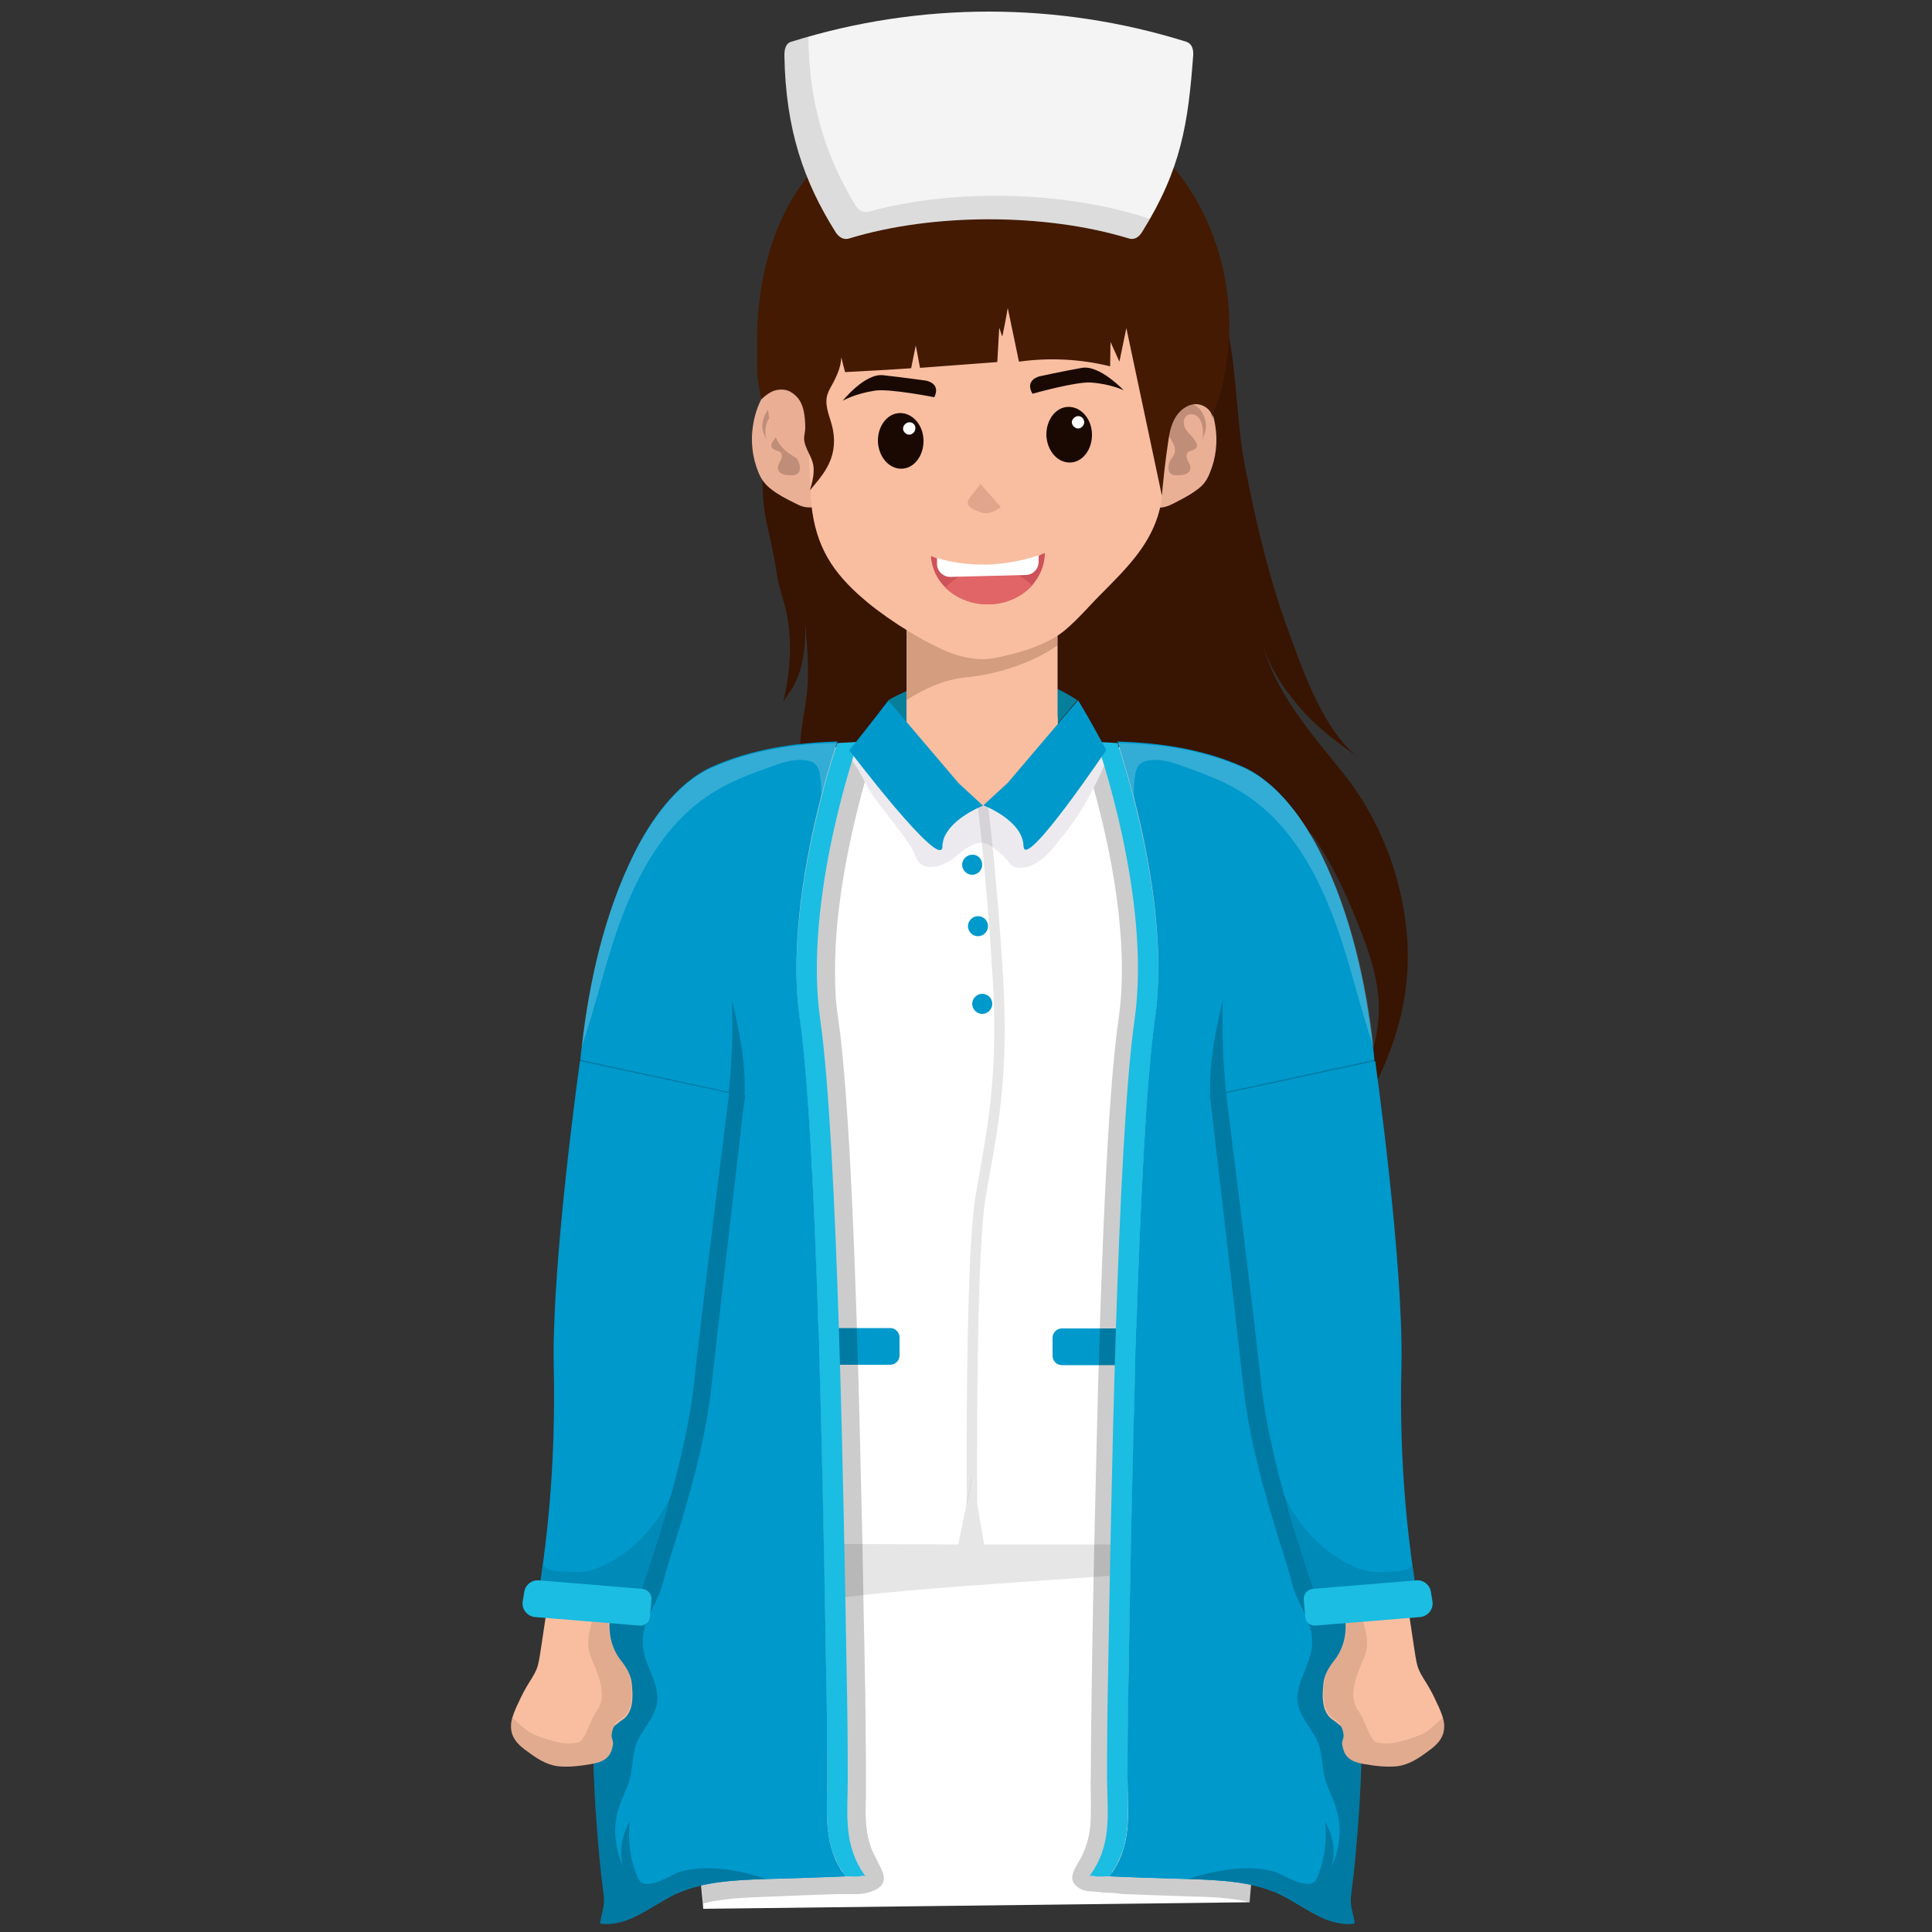 <?xml version="1.0" encoding="utf-8"?>
<!-- Generator: Adobe Illustrator 24.1.0, SVG Export Plug-In . SVG Version: 6.00 Build 0)  -->
<svg version="1.1" id="Layer_1" xmlns="http://www.w3.org/2000/svg" xmlns:xlink="http://www.w3.org/1999/xlink" x="0px" y="0px"
	 viewBox="0 0 500 500" style="enable-background:new 0 0 500 500;" xml:space="preserve">
<rect x="0" y="0" width="500" height="500" fill="#333333" stroke="none"/>
<style type="text/css">
	.st0{fill:#F9BEA0;}
	.st1{opacity:0.1;}
	.st2{fill:#FFFFFF;}
	.st3{fill:#381402;}
	.st4{fill:#EDEAEF;}
	.st5{fill:#D05945;}
	.st6{opacity:0.2;}
	.st7{fill:#0099CC;}
	.st8{fill:#EAB096;}
	.st9{opacity:0.2;fill:#190902;}
	.st10{fill:#077F9B;}
	.st11{opacity:0.2;fill:#441A02;}
	.st12{fill:#EAAE94;}
	.st13{fill:#E0A58C;}
	.st14{fill:#190902;}
	.st15{fill:#CE5259;}
	.st16{fill:#E16567;}
	.st17{fill:#1BBDE2;}
	.st18{opacity:0.2;fill:#FFFFFF;}
	.st19{fill:#441A02;}
	.st20{fill:#F4F4F4;}
</style>
<g>
	<g>
		<g>
			<path class="st0" d="M185.5,492.3c-1.4-8.9-2.7-17.8-3.9-26.8c-0.7-4.9-1.2-8.5-1.4-10.2v-0.1c-0.1-0.7-0.2-1-0.2-1h70.5
				c-0.4,8.3-0.7,16.6-1.1,24.9"/>
		</g>
		<g>
			<path class="st0" d="M257.3,479.1c-0.4-8.3-0.7-16.6-1.1-24.9h68.9c0,0.3,0.1,0.7,0.1,1.1c0,0,0,0,0,0c0.1,2.6,0.2,5.4,0.2,8.3
				c0,0,0,0,0,0.1c-0.1,0.6-0.2,1.2-0.2,1.7c-1.2,9-2.6,17.9-4,26.8"/>
		</g>
	</g>
	<g>
		<g>
			<path class="st1" d="M180,458c0-1,0-2,0-2.9c0-3.2,0.1-6.2,0.2-9.1v-0.1c-0.1-0.7-0.2-1-0.2-1h70.5"/>
			<path class="st1" d="M254.9,444.9h67.6c0.3,4.9,0.6,10.3,0.6,16.2v0.9"/>
		</g>
		<path class="st2" d="M182,494c0-0.5-0.1-0.9-0.1-1.4c-0.1-1-0.2-2-0.3-3c-0.1-1.5-0.3-3-0.4-4.5c-0.1-1.5-0.2-2.9-0.3-4.4
			c-0.1-1.6-0.2-3.1-0.3-4.7c-0.2-3-0.3-6-0.4-9v-0.1c0-1.5-0.1-3-0.1-4.4c0-1.5,0-3-0.1-4.4c0-1,0-2,0-2.9c0-3.2,0-6.2,0.2-9.1
			v-0.1c0-0.4,0-0.7,0-1c0-0.9,0.1-1.8,0.1-2.7c0.1-1.5,0.2-3,0.3-4.4c0.3-4,0.7-7.7,1.1-11.1c0-0.3,0.1-0.7,0.1-1
			c0.2-1.1,0.3-2.2,0.5-3.3c0.5-3,1-5.7,1.5-8.1c0.4-1.8,0.8-3.5,1.3-5c0.2-0.8,0.4-1.5,0.7-2.2c0.2-0.6,0.4-1.2,0.5-1.8
			c0,0,0,0,0,0c0.6-1.7,1.1-3.2,1.6-4.3c0.1-0.3,0.2-0.6,0.3-0.8c0.1-0.2,0.1-0.3,0.2-0.4c0-0.1,0.1-0.2,0.1-0.3l-0.1-7
			c0.4-1.1,0.8-2.1,1.1-3.2c0.3-1,0.6-1.9,0.9-3c0.9-3,1.8-6.2,2.5-9.4l5.9-0.6l23.6-2.4l31.1-3.2l30.1,3.1l27.4,2.9l3.5,0.4
			c0.6,2.3,1.1,4.5,1.7,6.6c0.4,1.8,0.8,3.4,1.2,4.9v2.2l0,1.2l-0.1,7.7l0,0.9c0.2,0.4,0.4,0.9,0.5,1.4c2.6,6.7,6.5,20.2,7.3,42.9
			c0,0.3,0,0.7,0,1.1c0,0,0,0,0,0c0.1,2.6,0.2,5.4,0.2,8.3c0,0,0,0,0,0v0.6c0,12-0.8,25-1.9,37.3"/>
		<path class="st1" d="M317.8,402c-2.9,1.6-6.4,3.1-10.3,3.8c-12,2.3-71,4.5-95.6,8.5c-13.6,2.2-23.9,7.8-30.3,12.4
			c0-0.3,0.1-0.7,0.1-1c0.2-1.1,0.3-2.2,0.5-3.3c0.5-3,1-5.7,1.5-8.1c0.4-1.8,0.8-3.5,1.3-5c0.2-0.8,0.4-1.5,0.7-2.2
			c0.2-0.6,0.4-1.2,0.5-1.8c0,0,0,0,0,0c0.6-1.7,1.1-3.2,1.6-4.3c0.1-0.3,0.2-0.6,0.3-0.8c0.1-0.2,0.1-0.3,0.2-0.4
			c0-0.1,0.1-0.2,0.1-0.3l-0.1-7c0.4-1.1,0.8-2.1,1.1-3.2c0.3-1,0.6-1.9,0.9-3c0.9-3,1.8-6.2,2.5-9.4l5.9-0.6l54.7-5.6l57.5,6
			l3.5,0.4c0.6,2.3,1.1,4.5,1.7,6.6c0.4,1.8,0.8,3.4,1.2,4.9v2.2l0,1.2l-0.1,7.7l0,0.9C317.4,401.1,317.6,401.5,317.8,402z"/>
	</g>
	<path class="st3" d="M339.6,179c-2.5-5.5-4.5-11.1-6.2-15.8c-5-13.6-8.3-27.8-11.1-42c-2.3-11.5-2.1-23.4-4.4-35
		c-0.9-4.4-1.7-11.1-5.2-14.2c-3.5-3.1-9.7-4.2-14.1-4.8c-20.5-3-41.4-1.2-61.6,3.4c-3.8,0.9-7.6,1.9-11.2,3.3
		c-5.5,2.3-10.5,5.6-15.4,9c-4.2,2.8-8.5,5.8-10.9,10.2c-3.6,6.5-2.3,14.1-2.2,21.1c0.1,7-0.4,14.5,1.2,21.5
		c0.9,4.1,1.9,8.4,2.5,12.6c0.5,3.7,2,7.2,2.7,11c1.4,7.7,0.7,15.3-1.1,22.9c0.3-1.4,2.1-3.3,2.8-4.7c0.9-1.8,1.7-3.7,2.1-5.7
		c1-4.3,1.1-8.9,0.6-13.3c0.6,5.7,1.1,11.4,1,17.1c-0.1,5.6-1.7,11.2-2,16.8c-0.3,6.1-0.1,12.3,1.6,18.1c1.4,4.8,3.7,9.2,5.1,14
		c2,7.4,1.8,16.3,7.6,21.4c4.4,3.9,10.9,4.2,16.8,4.3c35.6,0,71.7,0,107,1.2c0.5-3.6-0.5-7.6-1.2-11.1c-1.6-8.3-3.2-16.6-4.8-24.8
		c5.7,8,9.7,16.9,13.2,26c3.6,9.5,5.8,17.5,3.5,27.8c-1.7,7.6-5,14.8-8.3,21.8c2.8-0.7,4.6-3.4,6-6c8.1-14.6,12.3-29.3,10.2-46.1
		c-1.7-13.8-7.1-27.3-15.7-38.3c-8.4-10.6-18.4-21.4-21.5-34.9c1.5,6.4,5.5,12.3,9.7,17.2c4.6,5.4,9.9,9.2,15.6,13.3
		C346.8,192.6,342.8,185.9,339.6,179z"/>
	<path class="st4" d="M292.1,200.8c0-2.5-0.5-5-1.3-7.3h-70.1c-0.9,2.3-1.3,4.8-1.3,7.3c0,9.9,6.9,18.5,17.3,23.3
		c3.6,1.7,7.7,2.9,12.1,3.5c2.3,0.3,4.6,0.5,7,0.5c1.2,0,2.3,0,3.4-0.1c3.8-0.3,7.5-1,10.9-2.1C283,221.8,292.1,212.1,292.1,200.8z"
		/>
	<path class="st5" d="M259.1,228.1c-1.1,0.1-2.3,0.1-3.4,0.1c-2.4,0-4.8-0.2-7-0.5l1.6-13.6h7.3L259.1,228.1z"/>
	<path class="st6" d="M249.9,216.7c1.2,0.4,2.5,0.6,3.9,0.6c1.4,0,2.7-0.2,3.9-0.6l-0.3-2.6h-7.3L249.9,216.7z"/>
	<path class="st5" d="M263.2,212.2c-2,2.4-5.4,3.9-9.3,3.9c-4,0-7.4-1.6-9.4-3.9c2.6-3.9,9.4-6.1,9.4-6.1S260.6,208.3,263.2,212.2z"
		/>
	<path class="st2" d="M329.8,266.7c0,7.1-1.9,13.9-5.2,19.6c-0.2,0.3-0.4,0.7-0.6,1c-0.9,1.5-1.9,2.9-2.9,4.2
		c-0.5,0.7-1,1.3-1.6,1.9c-9.3,10.2-14,24-14.5,37.7c-0.2,5.8,0.2,11.6,1.6,17.3c0.8,3.3,1.7,6.6,2.6,9.9c0.4,1.7,1.7,4.6,2.4,7.2
		c0,0,0,0,0,0c0.1,0.2,0.1,0.4,0.1,0.5c1,3.7,1.9,7.4,2.8,11c0.6,2.3,1.1,4.5,1.7,6.6c0.4,1.8,0.8,3.4,1.2,4.9
		c1.6,6.6,2.6,11.1,2.2,11.2h-13.5c0,0,0,0,0,0h-41.6c-3.3,0-6.5,0-9.8,0l-1.8-10.5l-1.3-7.2l-1.5,7.4l-2.1,10.3
		c-8.4,0-16.8-0.1-25.2-0.1c-10.6,0-21.1,0-31.6,0.1c-1,0-2,0-2.9,0c-0.6,0-1.1,0-1.7,0h-0.8c-0.1-1.2,0.3-2.3,0.8-3.3
		c0.5-1,1-1.9,1.4-2.9c0.1-0.4,0.3-0.7,0.4-1.1c0.4-1.1,0.8-2.1,1.1-3.2c0.3-1,0.6-1.9,0.9-3c0.9-3,1.8-6.2,2.5-9.4
		c1.9-7.9,3.4-16.2,3.7-23.7c0.5-9.4,2.5-18.7,2.8-28.1c0.2-6.7-0.6-13.5-2.4-19.9c-1.9-6.8-5.5-12.2-9.1-18.2
		c-4.5-7.7-6-16.8-5.1-25.7c0.9-8.9,4.9-16.9,6.5-25.7c1.3-6.8,1.8-13.7,1.8-20.7c0-5.7-0.9-11.5-0.6-17.2c2.5-1.2,5-2,7.1-2.6
		c2.7-0.8,4.8-1.2,6-1.4c0.7-0.1,1.1-0.2,1.1-0.2s8.7,0,21,0c16,0,38,0,54,0c12.1,0,20.9,0,20.9,0c0.1,0,0.5,0,1,0.1
		c1.2,0.2,3.4,0.6,6.1,1.4c0.5,0.2,1.1,0.3,1.7,0.5c2.6,0.9,5.5,2,8.5,3.6c0.3,2.5-0.6,5.4-0.7,7.1c-1,10.3-0.3,20.8,3.3,30.6
		C324,246.7,329.8,255.9,329.8,266.7z"/>
	<path class="st7" d="M232.8,346.1v4.7c0,1.3-1.1,2.4-2.4,2.4h-31c0.2-3.2,0.5-6.4,0.9-9.5h30.1
		C231.7,343.7,232.8,344.8,232.8,346.1z"/>
	<path class="st7" d="M305.1,353.3h-30.3c-1.3,0-2.4-1.1-2.4-2.4v-4.7c0-1.3,1.1-2.4,2.4-2.4h28.2c0.3,1.8,0.6,3.6,1.1,5.3
		C304.3,350.5,304.7,351.9,305.1,353.3z"/>
	<g>
		<path class="st6" d="M226.7,489c-1.5,0.8-3.5,1.2-5.1,1.2l-0.9,0l-3.1,0c-0.5,0-0.9,0-1.3,0l-5.9,0.2c0,0-12.3,0.5-12.5,0.5
			c-5.1,0.2-10.7,0.4-15.9,1.7c-0.1-1-0.2-2-0.3-3c-0.1-1.5-0.3-3-0.4-4.5c-0.1-1.5-0.2-2.9-0.3-4.4c-0.1-1.6-0.2-3.1-0.3-4.7
			c-0.2-3-0.3-6-0.4-9v-0.1c0-1.5-0.1-3-0.1-4.4c0-1.5,0-3-0.1-4.4c0-1,0-2,0-2.9c0-3.2,0-6.2,0.2-9.1v-0.1c0-0.4,0-0.7,0-1
			c0-0.9,0.1-1.8,0.1-2.7c0.1-1.5,0.2-3,0.3-4.4c0.3-4,0.7-7.7,1.1-11.1c0-0.3,0.1-0.7,0.1-1c0.2-1.1,0.3-2.2,0.5-3.3
			c0.5-3,1-5.7,1.5-8.1c0.4-1.8,0.8-3.5,1.3-5c0.2-0.8,0.4-1.5,0.7-2.2c0.2-0.6,0.4-1.2,0.5-1.8c0,0,0,0,0,0
			c0.6-1.7,1.1-3.2,1.6-4.3c0.1-0.3,0.2-0.6,0.3-0.8c0.1-0.2,0.1-0.3,0.2-0.4c-0.6,0-1.1,0-1.7,0h-0.8c-0.1-1.2,0.3-2.3,0.8-3.3
			c0.5-1,1-1.9,1.4-2.9c0.1-0.4,0.3-0.7,0.4-1.1c0.4-1.1,0.8-2.1,1.1-3.2c0.3-1,0.6-1.9,0.9-3c0.9-3,1.8-6.2,2.5-9.4
			c1.9-7.9,3.4-16.2,3.7-23.7c0.5-9.4,2.5-18.7,2.8-28.1c0.2-6.7-0.6-13.5-2.4-19.9c-1.9-6.8-5.5-12.2-9.1-18.2
			c-4.5-7.7-6-16.8-5.1-25.7c0.9-8.9,4.9-16.9,6.5-25.7c1.3-6.8,1.8-13.7,1.8-20.7c0-5.7-0.9-11.5-0.6-17.2c2.5-1.2,5-2,7.1-2.6
			c2.7-0.8,4.8-1.2,6-1.4c0.7-0.1,1.1-0.2,1.1-0.2s8.7,0,21,0l0.7,0.5c-1.1,1.6-1.7,4.1-2.3,6.4c-0.2,0.7-0.4,1.3-0.5,2
			c-1.3,4.5-2.4,9-3.4,13.5c-2.9,13.2-4.3,24.8-4.3,35.3c0,3.4,0.1,7.9,0.8,12.1c3,20.6,4.7,68.5,5.7,110.5c0.2,9,0.4,17.7,0.6,25.8
			c0.2,9.7,0.3,18.6,0.5,26l0.1,6.3c0.2,8.5,0.3,18.5,0.3,28.3c0,1.5,0,2.9,0,4.3c-0.1,3.7-0.2,7.5,0.6,11.1c0.4,1.8,1,3.4,1.9,5
			C227.8,483.4,230.7,486.9,226.7,489z"/>
		<path class="st6" d="M325.2,446.1c0.1,2.6,0.2,5.4,0.2,8.3c0,0,0,0,0,0v0.6c0,12-0.8,25-1.9,37.3c-5.1-1.2-10.5-1.4-15.4-1.5
			c0,0-0.3,0-0.4,0c-3.9-0.1-7.5-0.3-11.2-0.4l-5.4-0.2c-0.6,0-1.3-0.1-1.9-0.2c-1.5-0.2-2.9-0.1-4.4-0.3c-1.7-0.3-3.4,0-5.1-0.8
			c-4.2-2.3-1.4-5.3,0.2-8.4c0.8-1.6,1.4-3.3,1.8-5c0.8-3.6,0.6-7.3,0.6-11c0-1.4-0.1-2.9,0-4.3c0-9.8,0.2-19.7,0.3-28.2l0.1-6.3
			c0.1-7.4,0.3-16.3,0.5-25.9c0.2-8.1,0.4-16.9,0.6-25.9c1-42,2.7-89.8,5.7-110.3c4.3-29.7-9.1-68.3-9.6-69.9c12.1,0,20.9,0,20.9,0
			c0.1,0,0.5,0,1,0.1c1.2,0.2,3.4,0.6,6.1,1.4c0.5,0.2,1.1,0.3,1.7,0.5c2.6,0.9,5.5,2,8.5,3.6c0.3,2.5-0.6,5.4-0.7,7.1
			c-1,10.3-0.3,20.8,3.3,30.6c3.6,9.8,9.4,19,9.4,29.8c0,7.1-1.9,13.9-5.2,19.6c-0.2,0.3-0.4,0.7-0.6,1c-0.9,1.5-1.9,2.9-2.9,4.2
			c-0.5,0.7-1,1.3-1.6,1.9c-9.3,10.2-14,24-14.5,37.7c-0.2,5.8,0.2,11.6,1.6,17.3c0.8,3.3,1.7,6.6,2.6,9.9c0.4,1.7,1.7,4.6,2.4,7.2
			c0,0,0,0,0,0c0.1,0.2,0.1,0.4,0.1,0.5c1,3.7,1.9,7.4,2.8,11c0.6,2.3,1.1,4.5,1.7,6.6c0.4,1.8,0.8,3.4,1.2,4.9
			c1.6,6.6,2.6,11.1,2.2,11.2h-2.3l0,0.9c0.2,0.4,0.4,0.9,0.5,1.4c2.6,6.7,6.5,20.2,7.3,42.9C325.2,445.3,325.2,445.7,325.2,446.1
			C325.2,446,325.2,446,325.2,446.1z"/>
	</g>
	<path class="st4" d="M231.3,213c-1.9-2.4-3.8-4.8-5.6-7.4c-1.7-2.5-2.8-5.4-4.5-7.8c-1.7-2.5-1.9-4.3,1.1-5.8
		c2.6-1.2,5.4-2.3,8.1-3.2c2.4-0.8,5-1.2,7.3-2.3c2.4-1.2,5.4-1.3,8-1.6c3-0.3,6.1-0.5,9.2-0.4c3.8,0,7.5,0.4,11.2,1.2
		c4.5,1.1,8.8,2.8,13.1,4.4c2.6,1,5.4,2.1,7.1,4.4c0.2,0.3,0.4,0.5,0.4,0.9c0,0.3-0.1,0.6-0.2,1c-2,4.8-4.3,9.4-7,13.8
		c-1.4,2.2-2.9,4.3-4.6,6.3c-1.6,2-3.1,4.2-5.2,5.8c-1.6,1.3-3.5,2.2-5.5,2.3c-0.8,0-1.5-0.1-2.2-0.5c-0.7-0.5-1.1-1.2-1.7-1.9
		c-0.8-1-1.9-1.8-2.9-2.6c-0.8-0.6-1.6-1.2-2.6-1.4c-1.1-0.2-2.2,0-3.2,0.5c-1.9,0.9-3.4,2.4-5.1,3.6c-2.4,1.8-7.5,3.7-9.3-0.1
		c-0.7-1.5-1.1-2.7-2.1-4C234,216.5,232.7,214.8,231.3,213z"/>
	<g>
		<path class="st8" d="M313.1,122.4c-0.8,2-1.7,3.2-3.4,4.4c-1.2,0.9-2.4,1.6-3.7,2.3c-0.7,0.4-1.4,0.7-2.1,1.1
			c-0.8,0.4-1.6,0.8-2.5,1c-0.7,0.2-1.4,0.2-2.1,0.1c-1.2-0.2-2.2-0.9-3.1-1.7c-0.8-0.9-1.4-2-2.1-2.9l5.9-26.1
			c1.2-1.7,4.2-2.4,6.2-2.1c5.2,0.6,7.6,7.1,8.3,11.6C315.2,114.2,314.7,118.6,313.1,122.4z"/>
		<path class="st9" d="M307.5,122.3c0.4-0.3,0.6-0.7,0.6-1.2c0-0.7-0.4-1.3-0.7-1.9c-0.3-0.6-0.5-1.4-0.1-2c0.3-0.4,0.9-0.5,1.4-0.7
			c0.5-0.2,1.1-0.5,1.1-1.1c0-0.2-0.1-0.4-0.1-0.6c-0.2-0.5-0.5-0.9-0.8-1.3c-0.4-0.6-1-1.1-1.5-1.7c-0.5-0.6-0.9-1.2-1-2
			c-0.1-0.7,0-1.6,0.6-2.1c0.7-0.7,2-0.6,2.8,0c0.8,0.6,1.2,1.7,1.4,2.7c0.2,1.3,0.2,2.6-0.3,3.8c0.6-1.4,1.3-2.6,1.2-4.2
			c-0.1-1.5-0.6-2.9-1.6-4.1c-1.4-1.7-4.5-2.3-6.2-0.8c-0.6,0.6-1,1.3-1.4,2c-0.5,0.9-0.9,1.9-1,3c-0.1,1.3,0.5,2.6,1.2,3.7
			c0.6,1.1,1.2,2,0.9,3.4c-0.2,0.7-0.7,1.3-1.1,1.9c-0.3,0.6-0.5,1.2-0.5,1.8c0,0.5,0,1,0.3,1.4c0.5,0.6,1.3,0.8,2.1,0.7
			C305.7,123,306.9,122.9,307.5,122.3z"/>
	</g>
	<g>
		<path class="st8" d="M215.3,126.7c-0.7,1-1.3,2-2.1,2.9c-0.8,0.9-1.9,1.6-3.1,1.7c-0.1,0-0.2,0.1-0.4,0c-1.2,0.1-2.5-0.3-3.6-0.9
			c-0.2-0.1-0.4-0.2-0.6-0.3c-2-1-4-2-5.8-3.4c-1.7-1.3-2.6-2.5-3.4-4.4c-1.6-3.9-2.1-8.2-1.4-12.3c0.7-4.5,3.1-11,8.3-11.6
			c2-0.2,5,0.4,6.2,2.1L215.3,126.7z"/>
		<path class="st9" d="M201.9,122.3c-0.4-0.3-0.6-0.7-0.6-1.2c0-0.7,0.4-1.3,0.7-1.9c0.3-0.6,0.5-1.4,0.1-2
			c-0.3-0.4-0.9-0.5-1.4-0.7c-0.5-0.2-1.1-0.5-1.1-1.1c0-0.2,0.1-0.4,0.1-0.6c0.2-0.5,0.5-0.9,0.8-1.3c0.4-0.6,1-1.1,1.5-1.7
			c0.5-0.6,0.9-1.2,1-2c0.1-0.7,0-1.6-0.6-2.1c-0.7-0.7-2-0.6-2.8,0c-0.8,0.6-1.2,1.7-1.4,2.7c-0.2,1.3-0.2,2.6,0.3,3.8
			c-0.6-1.4-1.3-2.6-1.2-4.2c0.1-1.5,0.6-2.9,1.6-4.1c1.4-1.7,4.5-2.3,6.2-0.8c0.6,0.6,1,1.3,1.4,2c0.5,0.9,0.9,1.9,1,3
			c0.1,1.3-0.5,2.6-1.2,3.7c-0.6,1.1-1.2,2-0.9,3.4c0.2,0.7,0.7,1.3,1.1,1.9c0.3,0.6,0.5,1.2,0.5,1.8c0,0.5,0,1-0.3,1.4
			c-0.5,0.6-1.3,0.8-2.1,0.7C203.7,123,202.6,122.9,201.9,122.3z"/>
	</g>
	<g>
		<path class="st10" d="M229.9,181.2c0,0,25.4-15.5,48.9,0c0,0-21,25.5-24.5,27.2C254.4,208.5,234,190.4,229.9,181.2z"/>
		<ellipse class="st0" cx="254.2" cy="187.8" rx="19.6" ry="20.7"/>
		<g>
			<path class="st0" d="M273.7,133.1v53.5h-39.1V131h31.7C269.3,131.8,271.8,132.6,273.7,133.1z"/>
			<path class="st11" d="M273.7,138.5V167c-6,4.3-15.1,7.5-23.8,8.3c-5.8,0.6-11.2,3.2-15.3,5.9v-44.8h31.7
				C269.3,137.3,271.8,138,273.7,138.5z"/>
		</g>
	</g>
	<path class="st12" d="M213,90.8c-1.3-1.7-4.3-2.2-6.3-1.9c-5.2,0.8-7.3,7.4-7.9,11.9c-0.5,4.2,0.1,8.5,1.9,12.3
		c0.9,1.9,1.9,3.1,3.6,4.3c1.8,1.3,3.9,2.2,5.9,3.1c1.5,0.7,3.1,1.3,4.6,0.9c1.2-0.2,2.2-1,3-1.9c0.8-0.9,1.4-2,2-3"/>
	<g>
		<path class="st0" d="M301,123.3c0.3,10-3.6,17-9.4,23.5c-1.8,2.1-3.9,4.1-6,6.3c-3.3,3.2-6.3,6.9-10,10c-3.2,2.7-8.3,4.8-13.4,6.1
			c-3.2,0.8-5,1.3-7.8,1.4c-1.6,0.1-5.3-0.5-7.8-1.4c-6.9-2.6-16-8.3-22.1-13.3c-1.4-1.2-2.7-2.3-3.9-3.5
			c-7.1-6.9-10.5-14.2-10.9-25.9L208,79.4c-0.5-13.1,6.1-24.9,16.4-31.6c5.3-3.5,11.6-5.6,18.4-5.9l18.9-0.7
			c20-0.7,36.8,14.8,37.5,34.8L301,123.3z"/>
	</g>
	<path class="st13" d="M215.3,104.5c-0.1,0.3-0.3,0.6-0.3,1C215,105.1,215.1,104.8,215.3,104.5z"/>
	<g>
		<g>
			<g>
				<g>
					<path class="st14" d="M282.6,112.3c0.1,4-2.4,7.3-5.6,7.4c-3.3,0.1-6-3-6.2-7c-0.1-4,2.4-7.3,5.6-7.4
						C279.7,105.2,282.5,108.3,282.6,112.3z"/>
					<path class="st2" d="M280.6,109.2c0,0.9-0.7,1.6-1.5,1.7c-0.9,0-1.6-0.7-1.7-1.5s0.7-1.6,1.5-1.7
						C279.8,107.6,280.5,108.3,280.6,109.2z"/>
				</g>
				<path class="st14" d="M267.2,101.9c0,0,11.3-3.2,15.2-2.9c5.2,0.4,8.4,2,8.4,2s-6.2-6.6-10.8-5.8c-4.6,0.8-11,2.2-11,2.2
					S265.1,98.3,267.2,101.9z"/>
			</g>
			<g>
				<g>
					<path class="st14" d="M239,113.9c0.1,4-2.4,7.3-5.6,7.4c-3.3,0.1-6-3-6.2-7c-0.1-4,2.4-7.3,5.6-7.4
						C236.1,106.8,238.9,109.9,239,113.9z"/>
					<path class="st2" d="M236.9,110.8c0,0.9-0.7,1.6-1.5,1.7c-0.9,0-1.6-0.7-1.7-1.5c0-0.9,0.7-1.6,1.5-1.7
						C236.2,109.2,236.9,109.9,236.9,110.8z"/>
				</g>
				<path class="st14" d="M241.8,102.8c0,0-11.6-2.3-15.4-1.7c-5.2,0.8-8.3,2.6-8.3,2.6s5.7-7.1,10.4-6.6c4.6,0.5,11.1,1.4,11.1,1.4
					S243.6,99.1,241.8,102.8z"/>
			</g>
		</g>
		<path class="st13" d="M253.7,125.2c-0.6,1-1.4,1.9-2.1,2.8c-0.6,0.8-1.5,1.7-1,2.7c0.3,0.5,0.8,0.8,1.3,1.1
			c1.5,0.7,2.9,1.4,4.6,0.8c0.9-0.3,1.8-0.8,2.5-1.4L253.7,125.2z"/>
		<g>
			<g>
				<path class="st15" d="M270.4,143.1c0,3.2-1.3,6.1-3.3,8.4c-2.6,2.9-6.6,4.8-11.1,4.9c-4.5,0.1-8.5-1.6-11.3-4.3
					c-2.2-2.2-3.6-5.1-3.8-8.2c0.5,0.2,1.1,0.4,1.6,0.6c3.8,1.2,8.3,1.8,13.2,1.7c4.8-0.1,9.3-1,13.1-2.3
					C269.4,143.5,269.9,143.3,270.4,143.1z"/>
				<path class="st16" d="M267.1,151.5c-2.6,2.9-6.6,4.8-11.1,4.9c-4.5,0.1-8.5-1.6-11.3-4.3c2.6-2.9,6.6-4.8,11.1-4.9
					C260.3,147,264.3,148.7,267.1,151.5z"/>
			</g>
			<path class="st2" d="M268.8,143.7l0,1.7c0,1.8-1.4,3.3-3.2,3.4l-19.7,0.5c-1.8,0-3.3-1.4-3.4-3.2l0-1.7c3.8,1.2,8.3,1.8,13.2,1.7
				C260.6,145.9,265,145,268.8,143.7z"/>
		</g>
	</g>
	<g>
		<path class="st17" d="M224,485.6c-0.2-0.3-1.3-0.1-1.6,0c-1,0.1-2,0-2.9,0c-0.5,0-0.9,0-1.4,0c-0.3,0-1.3-0.1-1.5,0
			c0.4-0.3,0.9-0.4,1.3-0.7c0.4-0.4-0.1-0.9-0.4-1.3c-0.3-0.5-0.6-1-0.8-1.5c-0.5-1-0.9-2-1.3-3c-2-6.1-1.3-12.6-1.3-18.8
			c0-9.4-0.2-18.8-0.3-28.2c-0.8-40.9-2.3-136.5-6.8-168c-4.3-30,8.6-68.4,9.7-71.8c1.8-0.1,3.6-0.2,5.4-0.3c0,0-14.4,40.6-9.8,72.1
			c4.5,31.5,6.1,127,6.8,168c0.2,9.4,0.3,18.8,0.3,28.2C219.4,469.6,218.1,477.5,224,485.6z"/>
		<path class="st7" d="M218.7,485.6c-7,0.3-13.9,0.5-20.9,0.7c-7.7,0.3-15.6,0.6-22.6,3.7c-4.5,2-9.4,6-14.5,7.4
			c0.3-2.3,1.1-3.8,0.9-6.4c-0.2-2-0.5-3.9-0.7-5.8c-0.4-3.5-0.7-7.1-1-10.7c-0.2-2.3-0.3-4.5-0.5-6.8c-0.9-15.8-0.8-31.7,0.8-47.4
			c0-0.5,0.1-1,0.2-1.6c0.6-5.3,1.2-10.7,1.8-16.2c0.5-3.9,0.9-7.9,1.3-11.9c0-0.1,0-0.1,0-0.2c1.6-14.5,3.2-29.1,4.5-43.6
			c0.6-6.4,1.1-12.8,1.6-19.2c0.1-1.3,0.2-2.7,0.3-4c0.1-1.3,0.2-2.6,0.3-4c0.3-3.9,0.5-7.8,0.7-11.7c0.1-1.3,0.1-2.6,0.2-3.8
			c0.2-3.8,0.3-7.5,0.4-11.3c0.1-3,0.2-6.1,0.3-9.3l-11.8-3.2l-5.1-1.3c0.1-1.5,0.2-3,0.4-4.4c0-0.1,0-0.1,0-0.2
			c2.4-25.7,9.9-42.7,18.7-60.6c3.4-6.9,8.9-11.5,14.5-14.6c8.4-4.5,18.3-6.5,27.9-7.2c-1.2,3.5-14.1,41.8-9.7,71.8
			c4.5,31.5,6.1,127,6.8,168c0.2,9.4,0.3,18.8,0.3,28.2C214.1,469.6,212.8,477.5,218.7,485.6z"/>
		<path class="st7" d="M218.7,485.6c-6.8,0.3-13.5,0.5-20.3,0.7c-0.2,0-0.4,0-0.6,0c-7.7,0.3-15.6,0.6-22.6,3.7
			c-4.5,2-9.4,6-14.5,7.4c-1.8,0.5-3.6,0.7-5.4,0.4c0.3-2.5,1.2-4.1,1-6.8c-0.2-2-0.5-3.9-0.7-5.8c-0.4-3.5-0.7-7.1-1-10.7
			c-0.2-2.3-0.3-4.5-0.5-6.8c-0.1-2-0.2-3.9-0.3-5.9c-0.1-2.6-0.2-5.2-0.2-7.8c0-1,0-1.9,0-2.9c0-3.7,0-7.3,0.1-11
			c0-1.7,0.1-3.3,0.2-5c0-0.7,0.1-1.4,0.1-2c0.2-3,0.4-6,0.6-9c0.1-1.3,0.2-2.5,0.4-3.8c0-0.5,0.1-1,0.2-1.6
			c0.6-5.3,1.2-10.7,1.8-16.2c0.4-3.4,0.8-6.9,1.2-10.5c0-0.5,0.1-1,0.2-1.5c0-0.1,0-0.1,0-0.2c1.6-14.5,3.2-29.1,4.5-43.6
			c0.6-6.4,1.1-12.8,1.6-19.2c0.1-1.3,0.2-2.7,0.3-4c0.1-1.3,0.2-2.6,0.3-4c0.3-3.9,0.5-7.8,0.7-11.7c0.1-1.3,0.1-2.6,0.2-3.8
			c0.2-3.8,0.3-7.5,0.4-11.3c0.1-3,0.2-6.1,0.3-9.3l-11.8-3.2l-5.1-1.3c0.1-1.5,0.2-3,0.4-4.4c0-0.1,0-0.1,0-0.2
			c0.1-1.2,0.2-2.4,0.4-3.5c1.9-16.9,5.9-34.5,13.4-49.7c4.2-8.6,11.1-18.5,20.1-22.6c10.3-4.6,21.4-6.3,32.7-6.6c0,0,0-0.2-0.1,0
			c-0.4,1.2-2.3,6.8-4.3,14.7c-3.8,14.7-8.2,37.7-5.4,57.1c4.5,31.5,6.1,127,6.8,168c0.2,9.4,0.3,18.8,0.3,28.2
			C214.1,469.6,212.8,477.5,218.7,485.6z"/>
		<path class="st18" d="M216.7,192.3C216.7,192.3,216.7,192.1,216.7,192.3c-0.5,1.2-2.4,6.8-4.4,14.7c0,0.1-0.1,0.1-0.1,0.2
			c0.6-1.7,0.3-4.2,0.1-6c-0.3-2.9-1.2-4.2-4.3-4.5c-3-0.3-5.9,0.8-8.7,1.8c-5.5,1.9-10.9,4-15.7,7.2c-11.6,7.6-18.6,20.4-23.3,33.4
			c-3.8,10.5-6.2,21.5-9.8,32c1.9-16.9,5.9-34.5,13.4-49.7c4.2-8.6,11.1-18.5,20.1-22.6C194.3,194.2,205.4,192.5,216.7,192.3z"/>
		<path class="st6" d="M198.4,486.3c-0.2,0-0.4,0-0.6,0c-7.7,0.3-15.6,0.6-22.6,3.7c-4.5,2-9.4,6-14.5,7.4c-1.8,0.5-3.6,0.7-5.4,0.4
			c0.3-2.5,1.2-4.1,1-6.8c-0.2-2-0.5-3.9-0.7-5.8c-0.4-3.5-0.7-7.1-1-10.7c-0.2-2.3-0.3-4.5-0.5-6.8c-0.1-2-0.2-3.9-0.3-5.9
			c0-2.6-0.1-5.3-0.2-7.8c0-1,0-1.9,0-2.9c0-3.7,0-7.3,0.1-11c0-1.7,0.1-3.3,0.2-5c0-0.7,0.1-1.4,0.1-2c0.2-3,0.4-6,0.6-9
			c0.1-1.3,0.2-2.5,0.4-3.8c0-0.5,0.1-1,0.2-1.6c0.6-5.3,1.2-10.7,1.8-16.2c0.6-3.4,0.8-7,1.2-10.5c0-0.5,0.1-1,0.2-1.5
			c0-0.1,0-0.1,0-0.2c1.6-14.5,3.2-29.1,4.5-43.6c0.6-6.4,1.1-12.8,1.6-19.2c0.1-1.3,0.2-2.7,0.3-4c0.1-1.3,0.2-2.6,0.3-4
			c0.3-3.9,0.5-7.8,0.7-11.7c0.1-1.3,0.1-2.6,0.2-3.8c0.2-3.8,0.3-7.5,0.4-11.3c0.1-3,0.2-6.1,0.3-9.3l-11.8-3.2l-5.1-1.3
			c0.1-1.5,0.2-3,0.4-4.4c0-0.1,0-0.1,0-0.2l38.4,8.3c0.8-7.9,1.1-15.9,0.8-23.9c2,8.2,3.6,16.3,3.3,24.7l0.2,0c0,0-0.1,0.7-0.2,1.5
			h-0.1c-0.1,0.9-0.1,1.7-0.3,2.6c0,0.5-5.5,47.2-8.1,70.6c-1.3,12.4-4.5,24.6-8.1,36.5c-1.5,5-3.2,9.9-4.5,14.9
			c-1.5,6.3-6.5,10.8-5,18c0.9,4.4,4,8.5,3.5,12.9c-0.5,3.8-3.4,6.6-5,9.9c-1.7,3.6-1.1,7.5-2.5,11.3c-1.1,2.8-2.4,5.5-3,8.4
			c-0.9,4.4-0.1,9,1.6,13.1c-1-3.9-0.3-8.2,1.8-11.7c-0.6,4.9,0.1,9.9,2,14.4c0.2,0.5,0.5,1,0.9,1.3c0.6,0.5,1.5,0.5,2.3,0.4
			c2.8-0.4,5.2-2.1,7.8-3.1C183,482.4,191.7,484,198.4,486.3z"/>
		<g>
			<g>
				<path class="st0" d="M158.8,447c-0.3,0.6-0.6,1.8-0.5,2.5c0.1,0.8,0.5,1.2,0.3,2.2c-0.2,0.9-0.4,1.8-1,2.6
					c-1,1.4-2.8,1.9-4.4,2.2c-2.9,0.5-5.9,0.9-8.8,0.6c-3.1-0.4-5.6-2.1-8-3.9c-1.7-1.2-3.3-2.6-3.9-4.6c-0.4-1.4-0.3-2.8,0.1-4.1
					c0.4-1.3,1-2.7,1.6-3.9c0.8-1.8,1.7-3.5,2.7-5.1c1-1.6,2-3.1,2.4-4.9c0.3-1.3,0.5-2.7,0.7-4c1-6.4,1.9-12.9,2.9-19.3
					c1.6-11.4,0.6-23.3,0.7-34.9c0.1-12,2.7-23.3,5.1-35c3.5-16.8,1.4-33.6,3.7-50.4l0-0.4l29.3,4.4c0,34.6-7.8,58.1-7.8,58.1
					c3.2,20.7-8.4,50.8-14.8,65.2c-2.3,5.3-1.7,11.2,1.5,15.3c1.5,1.9,2.7,3.9,2.9,6.1c0.3,3.1,0.5,6.7-1.8,8.9
					c-0.2,0.2-0.5,0.4-0.8,0.6c-0.5,0.4-1,0.7-1.4,1.1c0,0-0.1,0-0.1,0.1C159.2,446.4,159,446.7,158.8,447z"/>
			</g>
			<path class="st1" d="M158.8,447c-0.3,0.6-0.6,1.8-0.5,2.5c0.1,0.8,0.5,1.2,0.3,2.2c-0.2,0.9-0.4,1.8-1,2.6
				c-1,1.4-2.8,1.9-4.4,2.2c-2.9,0.5-5.9,0.9-8.8,0.6c-3.1-0.4-5.6-2.1-8-3.9c-1.7-1.2-3.3-2.6-3.9-4.6c-0.4-1.4-0.3-2.8,0.1-4.1
				c0.8,0.8,1.7,1.5,2.5,2.3c0.6,0.5,1.2,1,1.8,1.4c1.3,0.8,2.8,1.3,4.3,1.8c2.6,0.8,5.3,1.6,8,1c0.4-0.1,0.8-0.2,1.1-0.4
				c0.3-0.3,0.5-0.6,0.7-0.9c1.4-2.3,1.9-4.8,3.5-7c2.4-3.3,1.1-7.8-1.4-13.4c-2.5-5.5,0.5-11.3,6.4-24.9
				c5.9-13.6,8.8-35.6,9.2-46.2c0.4-10.6-9-11.9-9-11.9s4.2-0.6,10.3-3.3c6.1-2.7,7-30.9,6.3-39.7c-0.5-7.3-18.4-14.5-24.1-16.6
				l0-0.4l29.3,4.4c0,34.6-7.8,58.1-7.8,58.1c3.2,20.7-8.4,50.8-14.8,65.2c-2.3,5.3-1.7,11.2,1.5,15.3c1.5,1.9,2.7,3.9,2.9,6.1
				c0.3,3.1,0.5,6.7-1.8,8.9c-0.2,0.2-0.5,0.4-0.8,0.6c-0.5,0.3-1,0.7-1.4,1.1c0,0-0.1,0-0.1,0.1C159.2,446.4,159,446.7,158.8,447z"
				/>
		</g>
		<path class="st7" d="M138.9,415.2l25.5,1c0,0,12.7-34.5,15.2-58.2c2.6-23.7,9.1-75.1,9.1-75.1l-38.6-8.3c0,0-7.3,51.6-6.8,78.6
			C143.9,380.2,141.4,400.4,138.9,415.2z"/>
		<path class="st1" d="M138.9,415.2c0,0,25.5,1,25.5,1c0-0.1,0-0.1,0.1-0.2c1.3-3.5,2.5-7,3.6-10.5c1.1-3.2,2.1-6.4,3-9.7
			c0.5-1.8,1-3.7,1.6-5.5c0.4-1.2,1.1-2.1,1.2-3.5c-4.1,8.1-10.1,15.1-18.5,18.7c-1.1,0.5-2.2,0.9-3.3,1.1c-1.3,0.2-2.5,0.3-3.8,0.2
			c-1.4,0-2.8-0.1-4.2-0.2c-1.3-0.1-2.9-0.4-3.5-1.6C140.4,405.9,139.1,415.2,138.9,415.2z"/>
		<path class="st17" d="M168.6,413.9l-0.4,4.6c-0.1,1.3-1.3,2.3-2.6,2.2l-27.1-2.2c-2.1-0.2-3.6-2.1-3.2-4.2
			c0.1-0.8,0.3-1.6,0.4-2.4c0.3-1.8,2-3.1,3.8-2.9l26.8,2.2C167.7,411.4,168.7,412.6,168.6,413.9z"/>
	</g>
	<g>
		<path class="st17" d="M281.9,485.6c0.2-0.3,1.3-0.1,1.6,0c1,0.1,2,0,2.9,0c0.5,0,0.9,0,1.4,0c0.3,0,1.3-0.1,1.5,0
			c-0.4-0.3-0.9-0.4-1.3-0.7c-0.4-0.4,0.1-0.9,0.4-1.3c0.3-0.5,0.6-1,0.8-1.5c0.5-1,0.9-2,1.3-3c2-6.1,1.3-12.6,1.3-18.8
			c0-9.4,0.2-18.8,0.3-28.2c0.8-40.9,2.3-136.5,6.8-168c4.3-30-8.6-68.4-9.7-71.8c-1.8-0.1-3.6-0.2-5.4-0.3c0,0,14.4,40.6,9.8,72.1
			c-4.5,31.5-6.1,127-6.8,168c-0.2,9.4-0.3,18.8-0.3,28.2C286.6,469.6,287.9,477.5,281.9,485.6z"/>
		<path class="st7" d="M287.2,485.6c7,0.3,13.9,0.5,20.9,0.7c7.7,0.3,15.6,0.6,22.6,3.7c4.5,2,9.4,6,14.5,7.4
			c-0.3-2.3-1.1-3.8-0.9-6.4c0.2-2,0.5-3.9,0.7-5.8c0.4-3.5,0.7-7.1,1-10.7c0.2-2.3,0.3-4.5,0.5-6.8c0.9-15.8,0.8-31.7-0.8-47.4
			c0-0.5-0.1-1-0.2-1.6c-0.6-5.3-1.2-10.7-1.8-16.2c-0.5-3.9-0.9-7.9-1.3-11.9c0-0.1,0-0.1,0-0.2c-1.6-14.5-3.2-29.1-4.5-43.6
			c-0.6-6.4-1.1-12.8-1.6-19.2c-0.1-1.3-0.2-2.7-0.3-4c-0.1-1.3-0.2-2.6-0.3-4c-0.3-3.9-0.5-7.8-0.7-11.7c-0.1-1.3-0.1-2.6-0.2-3.8
			c-0.2-3.8-0.3-7.5-0.4-11.3c-0.1-3-0.2-6.1-0.3-9.3l11.8-3.2l5.1-1.3c-0.1-1.5-0.2-3-0.4-4.4c0-0.1,0-0.1,0-0.2
			c-2.4-25.7-9.9-42.7-18.7-60.6c-3.4-6.9-8.9-11.5-14.5-14.6c-8.4-4.5-18.3-6.5-27.9-7.2c1.2,3.5,14.1,41.8,9.7,71.8
			c-4.5,31.5-6.1,127-6.8,168c-0.2,9.4-0.3,18.8-0.3,28.2C291.9,469.6,293.2,477.5,287.2,485.6z"/>
		<path class="st7" d="M287.2,485.6c6.8,0.3,13.5,0.5,20.3,0.7c0.2,0,0.4,0,0.6,0c7.7,0.3,15.6,0.6,22.6,3.7c4.5,2,9.4,6,14.5,7.4
			c1.8,0.5,3.6,0.7,5.4,0.4c-0.3-2.5-1.2-4.1-1-6.8c0.2-2,0.5-3.9,0.7-5.8c0.4-3.5,0.7-7.1,1-10.7c0.2-2.3,0.3-4.5,0.5-6.8
			c0.1-2,0.2-3.9,0.3-5.9c0.1-2.6,0.2-5.2,0.2-7.8c0-1,0-1.9,0-2.9c0-3.7,0-7.3-0.1-11c0-1.7-0.1-3.3-0.2-5c0-0.7-0.1-1.4-0.1-2
			c-0.2-3-0.4-6-0.6-9c-0.1-1.3-0.2-2.5-0.4-3.8c0-0.5-0.1-1-0.2-1.6c-0.6-5.3-1.2-10.7-1.8-16.2c-0.4-3.4-0.8-6.9-1.2-10.5
			c0-0.5-0.1-1-0.2-1.5c0-0.1,0-0.1,0-0.2c-1.6-14.5-3.2-29.1-4.5-43.6c-0.6-6.4-1.1-12.8-1.6-19.2c-0.1-1.3-0.2-2.7-0.3-4
			c-0.1-1.3-0.2-2.6-0.3-4c-0.3-3.9-0.5-7.8-0.7-11.7c-0.1-1.3-0.1-2.6-0.2-3.8c-0.2-3.8-0.3-7.5-0.4-11.3c-0.1-3-0.2-6.1-0.3-9.3
			l11.8-3.2l5.1-1.3c-0.1-1.5-0.2-3-0.4-4.4c0-0.1,0-0.1,0-0.2c-0.1-1.2-0.2-2.4-0.4-3.5c-1.9-16.9-5.9-34.5-13.4-49.7
			c-4.2-8.6-11.1-18.5-20.1-22.6c-10.3-4.6-21.4-6.3-32.7-6.6c0,0,0-0.2,0.1,0c0.4,1.2,2.3,6.8,4.3,14.7c3.8,14.7,8.2,37.7,5.4,57.1
			c-4.5,31.5-6.1,127-6.8,168c-0.2,9.4-0.3,18.8-0.3,28.2C291.9,469.6,293.2,477.5,287.2,485.6z"/>
		<path class="st18" d="M289.3,192.3C289.3,192.3,289.3,192.1,289.3,192.3c0.5,1.2,2.4,6.8,4.4,14.7c0,0.1,0.1,0.1,0.1,0.2
			c-0.6-1.7-0.3-4.2-0.1-6c0.3-2.9,1.2-4.2,4.3-4.5c3-0.3,5.9,0.8,8.7,1.8c5.5,1.9,10.9,4,15.7,7.2c11.6,7.6,18.6,20.4,23.3,33.4
			c3.8,10.5,6.2,21.5,9.8,32c-1.9-16.9-5.9-34.5-13.4-49.7c-4.2-8.6-11.1-18.5-20.1-22.6C311.7,194.2,300.5,192.5,289.3,192.3z"/>
		<path class="st6" d="M307.5,486.3c0.2,0,0.4,0,0.6,0c7.7,0.3,15.6,0.6,22.6,3.7c4.5,2,9.4,6,14.5,7.4c1.8,0.5,3.6,0.7,5.4,0.4
			c-0.3-2.5-1.2-4.1-1-6.8c0.2-2,0.5-3.9,0.7-5.8c0.4-3.5,0.7-7.1,1-10.7c0.2-2.3,0.3-4.5,0.5-6.8c0.1-2,0.2-3.9,0.3-5.9
			c0-2.6,0.1-5.3,0.2-7.8c0-1,0-1.9,0-2.9c0-3.7,0-7.3-0.1-11c0-1.7-0.1-3.3-0.2-5c0-0.7-0.1-1.4-0.1-2c-0.2-3-0.4-6-0.6-9
			c-0.1-1.3-0.2-2.5-0.4-3.8c0-0.5-0.1-1-0.2-1.6c-0.6-5.3-1.2-10.7-1.8-16.2c-0.6-3.4-0.8-7-1.2-10.5c0-0.5-0.1-1-0.2-1.5
			c0-0.1,0-0.1,0-0.2c-1.6-14.5-3.2-29.1-4.5-43.6c-0.6-6.4-1.1-12.8-1.6-19.2c-0.1-1.3-0.2-2.7-0.3-4c-0.1-1.3-0.2-2.6-0.3-4
			c-0.3-3.9-0.5-7.8-0.7-11.7c-0.1-1.3-0.1-2.6-0.2-3.8c-0.2-3.8-0.3-7.5-0.4-11.3c-0.1-3-0.2-6.1-0.3-9.3l11.8-3.2l5.1-1.3
			c-0.1-1.5-0.2-3-0.4-4.4c0-0.1,0-0.1,0-0.2l-38.4,8.3c-0.8-7.9-1.1-15.9-0.8-23.9c-2,8.2-3.6,16.3-3.3,24.7l-0.2,0
			c0,0,0.1,0.7,0.2,1.5h0.1c0.1,0.9,0.1,1.7,0.3,2.6c0,0.5,5.5,47.2,8.1,70.6c1.3,12.4,4.5,24.6,8.1,36.5c1.5,5,3.2,9.9,4.5,14.9
			c1.5,6.3,6.5,10.8,5,18c-0.9,4.4-4,8.5-3.5,12.9c0.5,3.8,3.4,6.6,5,9.9c1.7,3.6,1.1,7.5,2.5,11.3c1.1,2.8,2.4,5.5,3,8.4
			c0.9,4.4,0.1,9-1.6,13.1c1-3.9,0.3-8.2-1.8-11.7c0.6,4.9-0.1,9.9-2,14.4c-0.2,0.5-0.5,1-0.9,1.3c-0.6,0.5-1.5,0.5-2.3,0.4
			c-2.8-0.4-5.2-2.1-7.8-3.1C322.9,482.4,314.3,484,307.5,486.3z"/>
		<g>
			<g>
				<path class="st0" d="M347.2,447c0.3,0.6,0.6,1.8,0.5,2.5c-0.1,0.8-0.5,1.2-0.3,2.2c0.2,0.9,0.4,1.8,1,2.6c1,1.4,2.8,1.9,4.4,2.2
					c2.9,0.5,5.9,0.9,8.8,0.6c3.1-0.4,5.6-2.1,8-3.9c1.7-1.2,3.3-2.6,3.9-4.6c0.4-1.4,0.3-2.8-0.1-4.1c-0.4-1.3-1-2.7-1.6-3.9
					c-0.8-1.8-1.7-3.5-2.7-5.1c-1-1.6-2-3.1-2.4-4.9c-0.3-1.3-0.5-2.7-0.7-4c-1-6.4-1.9-12.9-2.9-19.3c-1.6-11.4-0.6-23.3-0.7-34.9
					c-0.1-12-2.7-23.3-5.1-35c-3.5-16.8-1.4-33.6-3.7-50.4l0-0.4l-29.3,4.4c0,34.6,7.8,58.1,7.8,58.1c-3.2,20.7,8.4,50.8,14.8,65.2
					c2.3,5.3,1.7,11.2-1.5,15.3c-1.5,1.9-2.7,3.9-2.9,6.1c-0.3,3.1-0.5,6.7,1.8,8.9c0.2,0.2,0.5,0.4,0.8,0.6c0.5,0.4,1,0.7,1.4,1.1
					c0,0,0.1,0,0.1,0.1C346.7,446.4,347,446.7,347.2,447z"/>
			</g>
			<path class="st1" d="M347.2,447c0.3,0.6,0.6,1.8,0.5,2.5c-0.1,0.8-0.5,1.2-0.3,2.2c0.2,0.9,0.4,1.8,1,2.6c1,1.4,2.8,1.9,4.4,2.2
				c2.9,0.5,5.9,0.9,8.8,0.6c3.1-0.4,5.6-2.1,8-3.9c1.7-1.2,3.3-2.6,3.9-4.6c0.4-1.4,0.3-2.8-0.1-4.1c-0.8,0.8-1.7,1.5-2.5,2.3
				c-0.6,0.5-1.2,1-1.8,1.4c-1.3,0.8-2.8,1.3-4.3,1.8c-2.6,0.8-5.3,1.6-8,1c-0.4-0.1-0.8-0.2-1.1-0.4c-0.3-0.3-0.5-0.6-0.7-0.9
				c-1.4-2.3-1.9-4.8-3.5-7c-2.4-3.3-1.1-7.8,1.4-13.4c2.5-5.5-0.5-11.3-6.4-24.9c-5.9-13.6-8.8-35.6-9.2-46.2
				c-0.4-10.6,9-11.9,9-11.9s-4.2-0.6-10.3-3.3c-6.1-2.7-7-30.9-6.3-39.7c0.5-7.3,18.4-14.5,24.1-16.6l0-0.4l-29.3,4.4
				c0,34.6,7.8,58.1,7.8,58.1c-3.2,20.7,8.4,50.8,14.8,65.2c2.3,5.3,1.7,11.2-1.5,15.3c-1.5,1.9-2.7,3.9-2.9,6.1
				c-0.3,3.1-0.5,6.7,1.8,8.9c0.2,0.2,0.5,0.4,0.8,0.6c0.5,0.3,1,0.7,1.4,1.1c0,0,0.1,0,0.1,0.1C346.7,446.4,347,446.7,347.2,447z"
				/>
		</g>
		<path class="st7" d="M367.1,415.2l-25.5,1c0,0-12.7-34.5-15.2-58.2c-2.6-23.7-9.1-75.1-9.1-75.1l38.6-8.3c0,0,7.3,51.6,6.8,78.6
			C362,380.2,364.6,400.4,367.1,415.2z"/>
		<path class="st1" d="M367.1,415.2c0,0-25.5,1-25.5,1c0-0.1,0-0.1-0.1-0.2c-1.3-3.5-2.5-7-3.6-10.5c-1.1-3.2-2.1-6.4-3-9.7
			c-0.5-1.8-1-3.7-1.6-5.5c-0.4-1.2-1.1-2.1-1.2-3.5c4.1,8.1,10.1,15.1,18.5,18.7c1.1,0.5,2.2,0.9,3.3,1.1c1.3,0.2,2.5,0.3,3.8,0.2
			c1.4,0,2.8-0.1,4.2-0.2c1.3-0.1,2.9-0.4,3.5-1.6C365.5,405.9,366.9,415.2,367.1,415.2z"/>
		<path class="st17" d="M337.4,413.9l0.4,4.6c0.1,1.3,1.3,2.3,2.6,2.2l27.1-2.2c2.1-0.2,3.6-2.1,3.2-4.2c-0.1-0.8-0.3-1.6-0.4-2.4
			c-0.3-1.8-2-3.1-3.8-2.9l-26.8,2.2C338.3,411.4,337.3,412.6,337.4,413.9z"/>
	</g>
	<g>
		<path class="st7" d="M254.4,208.5c0,0-6.7,2.6-9.4,7c-0.5,0.8-0.9,1.7-1,2.6c-0.1,0.3-0.1,0.6-0.1,1c-0.2,6.6-24.1-24.9-24.1-24.9
			s6.6-8.3,10.1-12.9l18.2,21.4L254.4,208.5z"/>
		<path class="st7" d="M286.3,194.1c0,0-21.2,31.5-21.4,24.9c0-0.3-0.1-0.6-0.1-1c-0.2-0.9-0.5-1.8-1-2.6c-2.6-4.4-9.3-7-9.3-7
			l6.3-5.8l18.2-21.4C282.4,186.8,286.3,194.1,286.3,194.1z"/>
	</g>
	<path class="st19" d="M206.8,103.4c0.6,0.9,1,2,1.2,3c0.3,1.4,0.4,2.9,0.4,4.4c0,0.9-0.3,1.8-0.3,2.7c0.1,2.5,2,4.5,2.4,7
		c0.3,2.2-0.3,4.3-0.9,6.4c1.5-1.8,3.1-3.6,4.3-5.7c1.8-3.1,2.3-6.3,1.7-9.8c-0.5-2.9-2.2-5.8-1.6-8.8c0.4-1.7,1.5-3.1,2.2-4.7
		c1.5-3,2.3-6.8,0.5-9.6c0.7,2.7,1.3,5.4,2,8c5.7-0.3,11.4-0.6,17.1-1c0.4-2,0.8-4,1.2-5.9c0.4,1.9,0.7,3.8,1.1,5.8
		c6.7-0.5,13.3-1,20-1.5c0.2-3,0.3-5.9,0.5-8.9c0.3,0.8,0.5,1.6,0.8,2.3c0.5-2.5,1-4.9,1.4-7.4c1,4.6,1.9,9.2,2.9,13.9
		c7.8-1.1,15.9-0.7,23.6,1.2c0-2.1,0.1-4.2,0.1-6.3c0.8,1.7,1.5,3.4,2.3,5.1c0.6-2.9,1.2-5.8,1.8-8.7c3.1,14.5,6.1,28.9,9.2,43.4
		c0.4-4.6,0.9-9.2,1.6-13.8c0.3-2.2,0.7-4.4,1.8-6.3c1.1-1.9,3-3.5,5.2-3.6c2.2-0.1,4.5,1.6,4.5,3.8c0-1.9,1.5-4.5,2-6.4
		c0.6-2.3,1.1-4.7,1.5-7.1c4.3-26.3-7.8-54.7-32.6-66.5c-10.7-5.1-23.1-6.4-34.6-3.6c-6.7,1.6-13.5,4.9-17.1,10.8
		c-4.4-1.5-9.3-0.8-13.5,1.2c-4.2,2-7.6,5.3-10.5,8.9c-6.5,8.1-10.2,18.1-11.9,28.3c-0.9,5.2-1.2,10.4-1.2,15.7c0,2.4,0,4.9,0.1,7.3
		c0,0.7,0.9,6.5,1.1,6.3c0.9-0.9,2.1-1.8,3.3-2.2c1.3-0.4,2.8-0.4,4,0.2C205.5,101.9,206.2,102.6,206.8,103.4z"/>
	<path class="st7" d="M254.2,223.8c0,1.4-1.2,2.6-2.6,2.6c-1.4,0-2.6-1.2-2.6-2.6c0-1.4,1.2-2.6,2.6-2.6
		C253,221.1,254.2,222.3,254.2,223.8z"/>
	<path class="st7" d="M255.7,239.7c0,1.4-1.2,2.6-2.6,2.6c-1.4,0-2.6-1.2-2.6-2.6c0-1.4,1.2-2.6,2.6-2.6
		C254.5,237.1,255.7,238.2,255.7,239.7z"/>
	<path class="st7" d="M256.8,259.8c0,1.4-1.2,2.6-2.6,2.6c-1.4,0-2.6-1.2-2.6-2.6s1.2-2.6,2.6-2.6
		C255.6,257.2,256.8,258.3,256.8,259.8z"/>
	<g class="st1">
		<path d="M256,304.6c-0.3,1.7-0.6,3.4-0.9,5.1c-2.3,13.3-2.3,62-2.2,79.6l-1.2-7.2l-1.5,7.4c-0.1-17.6-0.1-66.5,2.3-80.2
			c0.3-1.7,0.6-3.5,0.9-5.1c2.5-14.1,4.9-27.4,3.5-51.2c-1.6-26.4-3.8-44.1-3.9-44.3l2.7-0.3c0,0.2,2.3,18,3.9,44.5
			C261,276.8,258.6,290.3,256,304.6z"/>
	</g>
	<path class="st20" d="M292.1,61.7c-21.6-6.6-50.7-6.6-72.3,0c-1.5,0.5-2.8-0.4-3.6-1.7c-8.1-12.9-12.9-26.4-13.2-45.7
		c0-1.5,0.3-3.1,1.8-3.5c33.2-10.4,69-10.4,102.2,0c1.5,0.5,1.9,2,1.8,3.5c-1.3,17.6-3.1,29.5-13.2,45.7
		C294.8,61.3,293.6,62.2,292.1,61.7z"/>
	<path class="st1" d="M297.7,56.6c-0.6,1.1-1.3,2.3-2.1,3.4c-0.8,1.3-2.1,2.2-3.6,1.7c-21.6-6.6-50.7-6.6-72.3,0
		c-1.5,0.4-2.7-0.4-3.6-1.7c-8.1-12.9-12.8-26.4-13.2-45.7c0-1.5,0.3-3.1,1.8-3.5c1.5-0.5,3-0.9,4.5-1.3c0.2,17.9,4.6,31,12.1,43.5
		c0.8,1.3,2,2.2,3.5,1.8c21.8-6.1,50.9-5.4,72.3,1.7C297.4,56.5,297.5,56.6,297.7,56.6z"/>
</g>
</svg>
